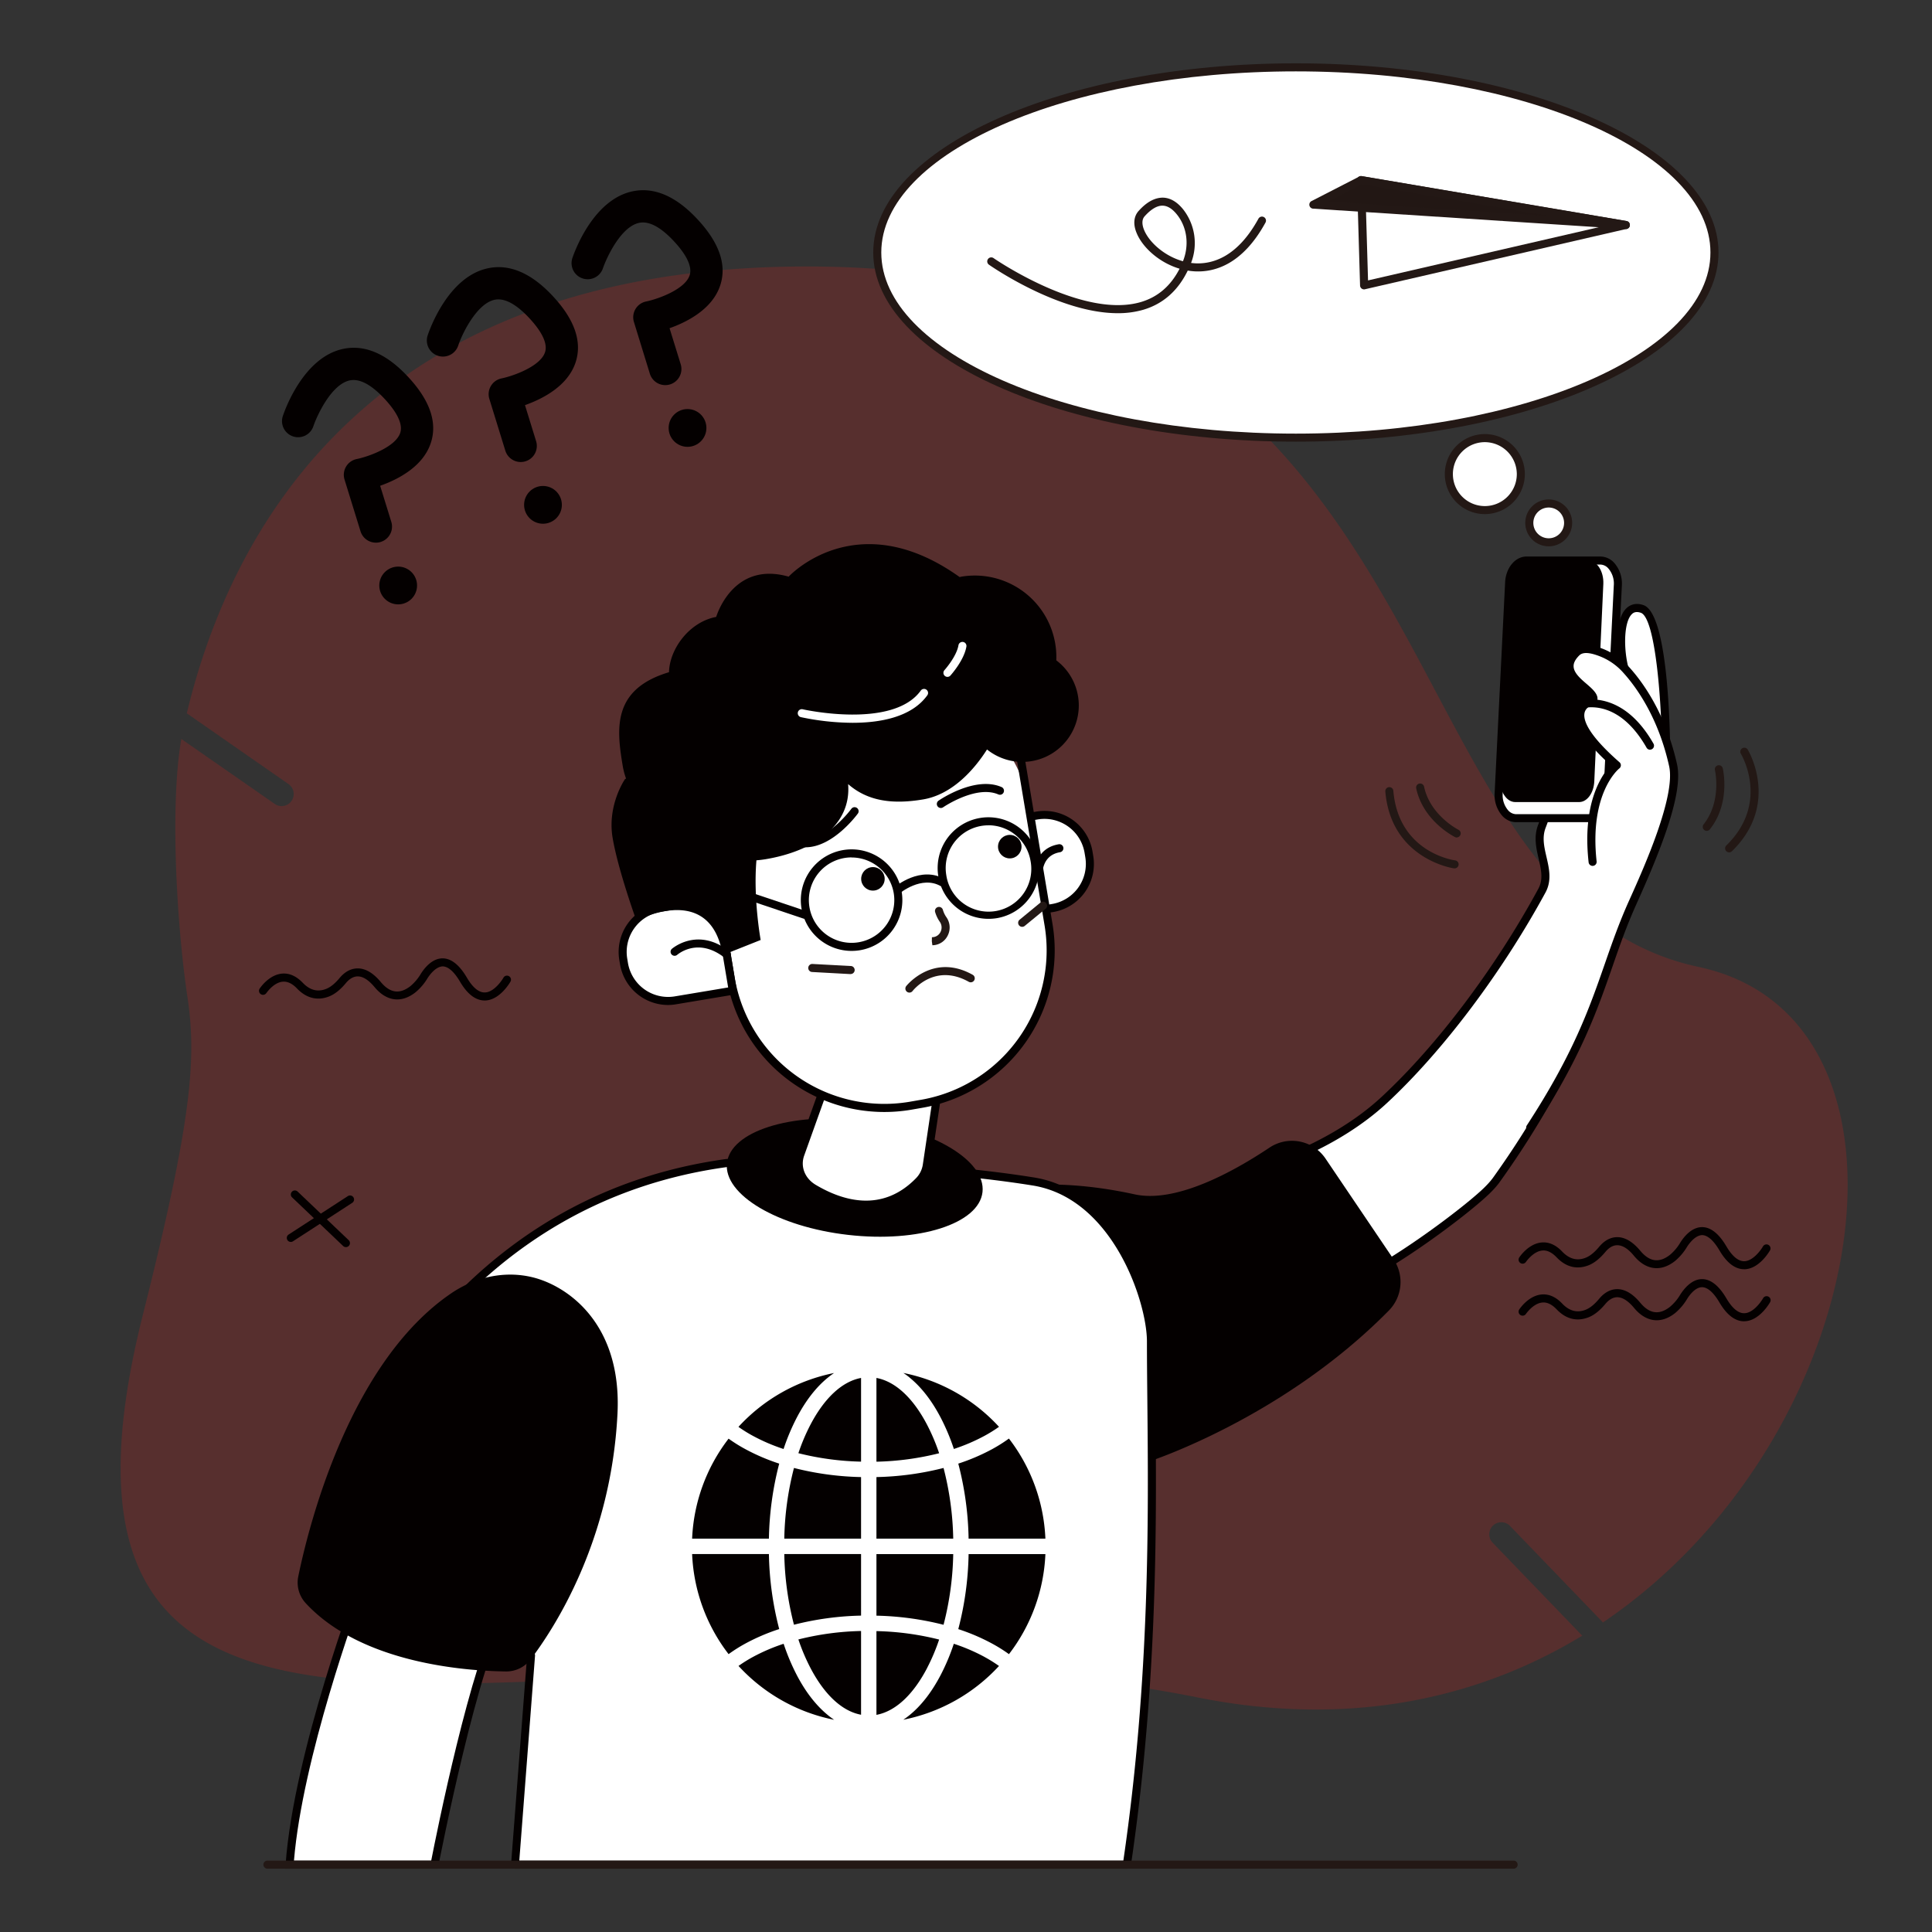<svg viewBox="0 0 1024 1024" xmlns="http://www.w3.org/2000/svg" id="fe94fcd4-5a59-4931-92f0-6482ffe746cb"><rect x="0" y="0" width="1024" height="1024" fill="#333333" stroke="none"/><defs><style>.ef3e8929-89a7-44be-abb3-e5af7fbcc3b1{fill:#e61f19;opacity:0.2;}.f96956cb-7db9-4b4f-91f9-7b8f9e57111b{fill:#fff;}.fce2cad2-c21e-4379-af2d-a1fa6d86e59e{fill:#231815;}.a36ff93e-cde1-4747-a16b-30921db1169e{fill:#040000;}.f43966aa-a5c3-473a-ae80-8e0a957ba85f{fill:#221714;}.a22987aa-54da-4414-a948-8a89e05d078f{fill:none;}</style></defs><title>党建1024px尺寸</title><path d="M900.43,512.52C724.89,475,782.84,141.24,427.65,141.24,196.12,141.24,122.3,280.86,99,378.07l53.92,37.51a6.4,6.4,0,1,1-7.31,10.51l-49.5-34.43c-6.4,36.86-2,102.11,3.24,136.77,4.89,32.71,2.44,64.82-23.57,168.21C-2.82,1009,323.72,837.38,634.82,899.69c80.92,16.21,149.56.28,203.8-32.75l-47.34-49.13a6.4,6.4,0,1,1,9.21-8.88l49.12,51C994.58,761.86,1027.16,539.63,900.43,512.52Z" class="ef3e8929-89a7-44be-abb3-e5af7fbcc3b1"></path><ellipse ry="98.13" rx="221.87" cy="133.83" cx="686.84" class="f96956cb-7db9-4b4f-91f9-7b8f9e57111b"></ellipse><path d="M686.84,234.09c-123.52,0-224-45-224-100.26s100.48-100.27,224-100.27,224,45,224,100.27S810.35,234.09,686.84,234.09Zm0-196.26c-121.16,0-219.74,43.06-219.74,96s98.58,96,219.74,96,219.73-43.07,219.73-96S808,37.83,686.84,37.83Z" class="fce2cad2-c21e-4379-af2d-a1fa6d86e59e"></path><path d="M883.1,403.77s0-76.8-12.8-81.06-12.8,21.33-8.53,34.13" class="f96956cb-7db9-4b4f-91f9-7b8f9e57111b"></path><path d="M883.1,405.91a2.14,2.14,0,0,1-2.13-2.14c0-31.25-3.52-76.43-11.34-79-2.66-.89-4,0-4.78.81-4.55,4.55-4.38,20.64-1.06,30.62a2.13,2.13,0,1,1-4,1.35c-3.44-10.3-4.3-28.59,2.09-35,1.67-1.68,4.61-3.36,9.14-1.85,13.57,4.53,14.26,70,14.26,83.09A2.14,2.14,0,0,1,883.1,405.91Z" class="a36ff93e-cde1-4747-a16b-30921db1169e"></path><path d="M813.35,372.7a23.72,23.72,0,0,1,3.12-21.65c4.23-6.07,11.5-11.28,24-11.28,29.74,0,59.73,136.54-47.5,285.87a41.63,41.63,0,0,1-3.7,4.27c-9.33,9.86-59.17,48-85.34,55.46l-42.66-64s42-10,72.53-38.4c29.82-27.72,60.77-69.08,83.48-110.93,5.89-10.85-4.57-22.24,0-34.13C834.15,394,818.58,387.44,813.35,372.7Z" class="f96956cb-7db9-4b4f-91f9-7b8f9e57111b"></path><path d="M703.9,687.51a2.13,2.13,0,0,1-1.77-1l-42.67-64a2.19,2.19,0,0,1-.21-2,2.15,2.15,0,0,1,1.49-1.29c.42-.1,41.8-10.21,71.58-37.89C761.57,554.22,792.62,513,815.38,471c2.66-4.9,1.44-10.18.15-15.77-1.33-5.78-2.71-11.76-.27-18.11,12.85-33.41,6.67-44.09.69-54.43a56.23,56.23,0,0,1-4.61-9.29h0a25.78,25.78,0,0,1,3.38-23.59c5.64-8.09,14.3-12.19,25.72-12.19,6.57,0,13,5.53,18.18,15.56,18,35.14,26.11,148.27-64,273.68a41.79,41.79,0,0,1-3.84,4.45c-9.89,10.45-59.68,48.48-86.34,56.09A2,2,0,0,1,703.9,687.51Zm-39.24-64.85,40.14,60.21c25.89-8.26,73.71-44.73,82.89-54.42a39.77,39.77,0,0,0,3.51-4.05c88.92-123.82,81.26-234.87,63.62-269.25-4.38-8.54-9.49-13.24-14.38-13.24-10,0-17.42,3.48-22.22,10.36A21.54,21.54,0,0,0,815.36,372h0a51.29,51.29,0,0,0,4.29,8.58c6.18,10.69,13.18,22.79-.41,58.1-2,5.13-.79,10.23.45,15.62,1.41,6.12,2.87,12.44-.56,18.77-23,42.31-54.34,84-83.91,111.47C709.27,608.66,674.82,619.77,664.66,622.66Z" class="a36ff93e-cde1-4747-a16b-30921db1169e"></path><path d="M842.72,433.64H803.54c-5.34,0-9.57-6.06-9.22-13.21l5.56-111.77c.32-6.5,4.35-11.55,9.21-11.55h39.18c5.34,0,9.57,6.05,9.21,13.2l-5.55,111.77C851.61,428.58,847.58,433.64,842.72,433.64Z" class="f96956cb-7db9-4b4f-91f9-7b8f9e57111b"></path><path d="M842.72,435.77H803.54a10,10,0,0,1-7.24-3.29,16.66,16.66,0,0,1-4.11-12.15l5.56-111.77c.38-7.62,5.36-13.59,11.34-13.59h39.18a10,10,0,0,1,7.23,3.29,16.64,16.64,0,0,1,4.12,12.16l-5.56,111.77C853.68,429.81,848.7,435.77,842.72,435.77ZM809.09,299.24c-3.7,0-6.81,4.18-7.08,9.53l-5.55,111.77a12.31,12.31,0,0,0,2.93,9,5.82,5.82,0,0,0,4.15,2h39.18c3.7,0,6.81-4.19,7.08-9.54l5.55-111.77a12.27,12.27,0,0,0-2.94-9,5.81,5.81,0,0,0-4.14-2Z" class="a36ff93e-cde1-4747-a16b-30921db1169e"></path><path d="M837,425.11H803.09c-4.62,0-8.28-5.68-8-12.38l4.81-104.79c.28-6.1,3.76-10.83,8-10.83h33.9c4.61,0,8.27,5.67,8,12.37L845,414.27C844.67,420.37,841.18,425.11,837,425.11Z" class="a36ff93e-cde1-4747-a16b-30921db1169e"></path><path d="M811.06,597.65c36.48-55.92,37.91-82.94,54.36-119.46,10.22-22.69,24.84-56.79,21.34-72.54-5.91-26.58-18-42.94-24.81-50.49a34.49,34.49,0,0,0-12.78-9.07c-4.35-1.72-10.27-3.51-13.61-.17-12.8,12.8,12.32,20,8.53,25.6,0,0-21.33,4.27,12.8,34.13,0,0-17.07,12.8-12.8,51.2" class="f96956cb-7db9-4b4f-91f9-7b8f9e57111b"></path><path d="M811.06,599.79a2.1,2.1,0,0,1-1.17-.35,2.14,2.14,0,0,1-.62-3c24.7-37.86,33.16-62.17,41.35-85.69,3.89-11.18,7.57-21.74,12.86-33.49,7.42-16.46,24.79-55,21.19-71.19-5.82-26.21-17.72-42.28-24.3-49.53a32.37,32.37,0,0,0-12-8.52c-3.68-1.45-8.85-3.1-11.32-.64-2.12,2.11-3.11,4.05-3,5.91.12,3.38,3.75,6.53,7,9.3,3.46,3,7.37,6.39,4.88,10.08a2.16,2.16,0,0,1-1.35.89c-.15,0-3.86.86-4.69,4.06s.51,10.66,18.47,26.38a2.09,2.09,0,0,1,.73,1.69,2.12,2.12,0,0,1-.85,1.62c-.15.12-16,12.74-12,49.26a2.13,2.13,0,1,1-4.24.47c-3.54-31.84,7.21-46.67,11.75-51.4-13.81-12.42-19.87-22.22-18-29.15a10.1,10.1,0,0,1,6.48-6.66c-.56-1-2.66-2.86-4-4-3.67-3.18-8.24-7.14-8.43-12.38-.11-3.07,1.33-6.12,4.29-9.08,4.74-4.73,12.85-1.52,15.91-.3a36.51,36.51,0,0,1,13.57,9.61c6.86,7.56,19.27,24.3,25.31,51.47,3.44,15.48-8.92,46-21.47,73.88-5.22,11.56-8.86,22-12.72,33.14-8.27,23.75-16.82,48.32-41.8,86.61A2.14,2.14,0,0,1,811.06,599.79Z" class="a36ff93e-cde1-4747-a16b-30921db1169e"></path><path d="M874.57,397.37a2.12,2.12,0,0,1-1.85-1.07c-15.87-27.78-35-20.72-35.77-20.41a2.13,2.13,0,0,1-1.57-4c.23-.09,23.26-8.86,41,22.26a2.13,2.13,0,0,1-1.85,3.19Z" class="a36ff93e-cde1-4747-a16b-30921db1169e"></path><path d="M191.9,839s-34.13,89.6-38.4,149.34h76.8s21.34-110.94,38.4-136.54Z" class="f96956cb-7db9-4b4f-91f9-7b8f9e57111b"></path><path d="M232.07,990.44H151.21l.17-2.29c4.24-59.36,38.19-149,38.53-149.94l.62-1.63,81.78,13.63L270.48,853c-16.63,24.95-37.87,134.64-38.08,135.75Zm-76.26-4.27h72.74c2.78-14.19,20.92-104.78,36.69-132.81l-72-12C188.74,853.62,160.32,931.9,155.81,986.17Z" class="a36ff93e-cde1-4747-a16b-30921db1169e"></path><path d="M702.54,614.06a21.47,21.47,0,0,0-29.75-5.75c-18.9,12.62-49.41,29.53-71.42,24.71-34.13-7.46-68.26-7.46-92.16,3.74,0,0,51.2,141.87,99,138.14,0,0,71.17-22.71,127.83-80.21a21.54,21.54,0,0,0,2.62-27.18Z" class="a36ff93e-cde1-4747-a16b-30921db1169e"></path><path d="M924.41,672.71c-4.78,0-9.18-3.35-13.08-10-3.08-5.24-6.24-8-9.13-8.08-3.67.11-6.79,4.29-8,6.16a29.44,29.44,0,0,1-6.45,7.6c-7.45,5.85-15.35,4.85-21.69-2.76C863,661.87,860,660,857.18,660s-4.93,1.91-6.27,3.52c-3,3.58-5.89,5.89-8.89,7.09-4.29,1.71-10.75,2.36-17-4.22-2.5-2.61-5.07-3.85-7.58-3.58-4.86.45-8.6,6-8.64,6a2.13,2.13,0,1,1-3.57-2.33c.2-.3,4.85-7.3,11.82-7.94,3.87-.37,7.61,1.28,11,4.88,3.75,3.9,7.91,5,12.4,3.2,2.32-.92,4.67-2.84,7.18-5.85,1.92-2.31,5.14-5.06,9.55-5.06,4.1,0,8.21,2.43,12.2,7.22,4.92,5.91,10.08,6.6,15.77,2.13a25.12,25.12,0,0,0,5.47-6.51c1.92-3.06,6-8.15,11.51-8.15h.13c4.52.06,8.81,3.49,12.75,10.18,3.08,5.23,6.24,7.89,9.4,7.89h.06c4.56-.05,8.75-5.74,10-7.94a2.14,2.14,0,0,1,3.73,2.08c-.23.41-5.68,10-13.65,10.12Z" class="a36ff93e-cde1-4747-a16b-30921db1169e"></path><path d="M924.41,700.31c-4.78,0-9.18-3.37-13.08-10-3.08-5.24-6.24-8-9.13-8.07h-.07c-3.63,0-6.73,4.3-7.89,6.16a29.44,29.44,0,0,1-6.45,7.6c-7.45,5.85-15.35,4.85-21.69-2.76-3.14-3.77-6.14-5.68-8.92-5.68s-4.93,1.91-6.27,3.52c-3,3.58-5.89,5.9-8.89,7.09-4.29,1.71-10.75,2.36-17-4.22-2.5-2.61-5.07-3.85-7.58-3.58-4.86.45-8.6,6-8.64,6a2.13,2.13,0,1,1-3.57-2.33c.2-.3,4.85-7.3,11.82-7.94,3.87-.35,7.61,1.28,11,4.88,3.75,3.91,7.92,5,12.4,3.2,2.32-.92,4.67-2.83,7.18-5.85,1.92-2.31,5.14-5.06,9.55-5.06,4.11,0,8.21,2.43,12.2,7.22,4.92,5.91,10.08,6.61,15.77,2.13a25.29,25.29,0,0,0,5.47-6.51c1.92-3,6-8.15,11.51-8.15h.13c4.52.06,8.81,3.49,12.75,10.18,3.08,5.23,6.24,7.89,9.4,7.89h.06c4.56,0,8.75-5.74,10-7.93a2.13,2.13,0,0,1,3.73,2.07c-.23.41-5.68,10-13.65,10.12Z" class="a36ff93e-cde1-4747-a16b-30921db1169e"></path><circle r="19.07" cy="251.29" cx="786.98" class="f96956cb-7db9-4b4f-91f9-7b8f9e57111b"></circle><path d="M787,272.49a21.21,21.21,0,1,1,21.2-21.2A21.23,21.23,0,0,1,787,272.49Zm0-38.14a16.94,16.94,0,1,0,16.94,16.94A17,17,0,0,0,787,234.35Z" class="fce2cad2-c21e-4379-af2d-a1fa6d86e59e"></path><circle r="10.28" cy="277.15" cx="820.85" class="f96956cb-7db9-4b4f-91f9-7b8f9e57111b"></circle><path d="M820.85,289.56a12.42,12.42,0,1,1,12.42-12.41A12.43,12.43,0,0,1,820.85,289.56Zm0-20.56a8.15,8.15,0,1,0,8.15,8.15A8.16,8.16,0,0,0,820.85,269Z" class="fce2cad2-c21e-4379-af2d-a1fa6d86e59e"></path><path d="M772.17,443.9a2.09,2.09,0,0,1-.94-.22c-.69-.34-16.91-8.52-20.61-25.83a2.13,2.13,0,1,1,4.17-.89c3.28,15.31,18.18,22.82,18.33,22.89a2.14,2.14,0,0,1-1,4Z" class="fce2cad2-c21e-4379-af2d-a1fa6d86e59e"></path><path d="M770.87,460.23l-.29,0c-.33,0-33.29-4.9-36.33-40.71a2.13,2.13,0,0,1,1.94-2.31,2.11,2.11,0,0,1,2.31,1.95c2.75,32.35,31.44,36.67,32.65,36.84a2.13,2.13,0,0,1-.28,4.25Z" class="fce2cad2-c21e-4379-af2d-a1fa6d86e59e"></path><path d="M904.62,440.38a2.13,2.13,0,0,1-1.67-3.46c9.7-12.21,6.07-28.54,6-28.7a2.13,2.13,0,0,1,4.15-1c.18.75,4.17,18.47-6.84,32.34A2.12,2.12,0,0,1,904.62,440.38Z" class="fce2cad2-c21e-4379-af2d-a1fa6d86e59e"></path><path d="M916.48,451.77a2.13,2.13,0,0,1-1.49-3.66c23.29-22.75,7.84-48.37,7.69-48.63a2.13,2.13,0,0,1,3.62-2.24c.18.28,17.38,28.81-8.33,53.93A2.15,2.15,0,0,1,916.48,451.77Z" class="fce2cad2-c21e-4379-af2d-a1fa6d86e59e"></path><path d="M162,834.71S203.23,641.36,385.3,616.43c0,0,89.72-1.86,162.34,9.79,44.2,7.09,62.4,63.42,62.4,84.75,0,63.32,4.26,162.14-12.8,277.34H273l8.53-110.94S196.17,877.37,162,834.71Z" class="f96956cb-7db9-4b4f-91f9-7b8f9e57111b"></path><path d="M597.24,990.44H273a2.14,2.14,0,0,1-2.13-2.3l8.36-108.67C265,879.16,192,875.58,160.37,836a2.15,2.15,0,0,1-.42-1.78c.42-2,43.6-195.1,225.06-219.94,1.15,0,91-1.75,163,9.79,25,4,40.63,22.93,49.29,38.08,10.24,17.93,14.9,37.86,14.9,48.78,0,9.78.1,20.4.21,31.8.6,62.57,1.42,148.28-13,245.85A2.14,2.14,0,0,1,597.24,990.44Zm-322-4.27H595.4c14.12-96.49,13.31-181.31,12.72-243.36-.11-11.42-.22-22-.22-31.84,0-20.76-18-75.82-60.6-82.64-71.6-11.48-161-9.78-162-9.76-171.55,23.5-217.44,200.7-221,215.6,33.53,40.57,116.32,41.07,117.15,41.07a2.13,2.13,0,0,1,2.13,2.3Z" class="a36ff93e-cde1-4747-a16b-30921db1169e"></path><ellipse transform="translate(-218.4 1003.6) rotate(-83.5)" ry="68.16" rx="30.58" cy="624.15" cx="453.03" class="a36ff93e-cde1-4747-a16b-30921db1169e"></ellipse><path d="M439.1,570.17l-14.88,41.59c-2.4,6.71.36,14.09,7,18.07,13.18,7.84,36.16,16.22,55.74-3.84a15.28,15.28,0,0,0,4.22-8.39l7.06-47.43Z" class="f96956cb-7db9-4b4f-91f9-7b8f9e57111b"></path><path d="M459.11,640.55c-11.47,0-22-4.73-28.94-8.89-7.44-4.43-10.72-12.91-8-20.62l15.39-43h63.15l-7.42,49.88a17.38,17.38,0,0,1-4.8,9.56C479,637.24,468.71,640.55,459.11,640.55Zm-18.5-68.24-14.38,40.17c-2.1,5.85.36,12.09,6.12,15.51,14.35,8.54,35.21,14.86,53.12-3.48a13.08,13.08,0,0,0,3.64-7.22l6.69-45Z" class="a36ff93e-cde1-4747-a16b-30921db1169e"></path><path transform="translate(1168.44 817.6) rotate(170.5)" d="M545.13,432.47h32.39a0,0,0,0,1,0,0v49.72a0,0,0,0,1,0,0H543.23A20.22,20.22,0,0,1,523,462v-7.39a22.11,22.11,0,0,1,22.11-22.11Z" class="f96956cb-7db9-4b4f-91f9-7b8f9e57111b"></path><path d="M527.49,488.47a2.1,2.1,0,0,1-1.24-.39,2.18,2.18,0,0,1-.87-1.39l-8.2-49a2.13,2.13,0,0,1,1.75-2.46l30.4-5.08a25.82,25.82,0,0,1,29.73,21.2l.38,2.31a25.85,25.85,0,0,1-21.21,29.73l-30.39,5.08Zm-5.75-49.41,7.5,44.82,28.29-4.73a21.55,21.55,0,0,0,17.7-24.82l-.38-2.3A21.58,21.58,0,0,0,550,434.32Z" class="a36ff93e-cde1-4747-a16b-30921db1169e"></path><path d="M550.41,464.47s-1.09-12.81,11.09-14.84" class="f96956cb-7db9-4b4f-91f9-7b8f9e57111b"></path><path d="M550.41,466.61a2.13,2.13,0,0,1-2.12-2c-.44-5.11,1.69-15.26,12.85-17.13a2.13,2.13,0,0,1,.71,4.21c-10.12,1.69-9.35,12.12-9.31,12.56a2.14,2.14,0,0,1-1.95,2.31Z" class="a36ff93e-cde1-4747-a16b-30921db1169e"></path><path transform="translate(-72.75 83.69) rotate(-9.5)" d="M448.08,372.45h38.67a66.08,66.08,0,0,1,66.08,66.08v63.14a85.42,85.42,0,0,1-85.42,85.42h0A85.42,85.42,0,0,1,382,501.67V438.53A66.08,66.08,0,0,1,448.08,372.45Z" class="f96956cb-7db9-4b4f-91f9-7b8f9e57111b"></path><path d="M468.46,589.38a84.69,84.69,0,0,1-83.3-70.69l-21.8-130.33a2.13,2.13,0,0,1,1.75-2.45L533.6,357.72a2.2,2.2,0,0,1,1.6.37,2.13,2.13,0,0,1,.86,1.39l21.8,130.32a84.65,84.65,0,0,1-69.51,97.44h0l-5.75,1A85.66,85.66,0,0,1,468.46,589.38ZM488,585.13h0ZM367.92,389.76,389.37,518a80.46,80.46,0,0,0,92.52,66l5.75-1a80.36,80.36,0,0,0,66-92.53L532.2,362.28Z" class="a36ff93e-cde1-4747-a16b-30921db1169e"></path><path transform="translate(-78.43 65.89) rotate(-9.5)" d="M352.62,480.24h32a0,0,0,0,1,0,0V530a0,0,0,0,1,0,0H355.49a25.33,25.33,0,0,1-25.33-25.33V502.7A22.46,22.46,0,0,1,352.62,480.24Z" class="f96956cb-7db9-4b4f-91f9-7b8f9e57111b"></path><path d="M354.08,532.67a25.86,25.86,0,0,1-25.45-21.57l-.39-2.3a25.85,25.85,0,0,1,21.21-29.73L379.84,474a2.17,2.17,0,0,1,1.6.37,2.13,2.13,0,0,1,.86,1.38l8.2,49a2.14,2.14,0,0,1-1.75,2.46l-30.4,5.08A25.82,25.82,0,0,1,354.08,532.67Zm24.36-54.13-28.29,4.74a21.55,21.55,0,0,0-17.7,24.81l.38,2.31a21.58,21.58,0,0,0,24.82,17.7l28.29-4.73Z" class="a36ff93e-cde1-4747-a16b-30921db1169e"></path><path d="M426.94,449.08c-.42,0-.83,0-1.25,0a2.14,2.14,0,0,1-2-2.27,2.19,2.19,0,0,1,2.28-2c12.75.93,25.19-16,25.31-16.19a2.14,2.14,0,0,1,3.46,2.51C454.2,431.85,441.55,449.08,426.94,449.08Z" class="a36ff93e-cde1-4747-a16b-30921db1169e"></path><path d="M498.68,428.25a2.13,2.13,0,0,1-1.21-3.89c.78-.55,19.46-13.24,33.38-7.2a2.13,2.13,0,1,1-1.7,3.91c-11.76-5.1-29.09,6.68-29.26,6.8A2.19,2.19,0,0,1,498.68,428.25Z" class="a36ff93e-cde1-4747-a16b-30921db1169e"></path><path d="M385.16,507.92a2.13,2.13,0,0,1-1.3-.44c-14-10.84-24.53-1.73-25-1.34A2.13,2.13,0,0,1,356,503c.13-.12,13.54-12,30.44,1.12a2.13,2.13,0,0,1,.38,3A2.11,2.11,0,0,1,385.16,507.92Z" class="a36ff93e-cde1-4747-a16b-30921db1169e"></path><path d="M418,305.64s35.79-38.91,90.61.2c.28,0,.54-.13.82-.18A43.23,43.23,0,0,1,559.86,350a29.92,29.92,0,1,1-36.72,47.24c-7.11,11.2-18.79,24-34,26.49-15.93,2.66-29.18,1-39.62-8.14,1.82,22.08-18.54,35.59-43.68,39.8-1.65.27-3.29.47-4.91.59-1.76,20.42,2.24,42.23,2.24,42.23l-20.12,8c-6.57-39.25-45.73-18.22-45.73-18.22s-9.79-27-12.63-44c-2.91-17.36,6.55-31,6.55-31,.18-.13.38-.24.57-.37a37.91,37.91,0,0,1-1.7-6.34c-3.28-19.63-6-40.91,24.48-50,.28-12.24,10.66-26.58,25-29.31C379.64,327,388.17,297.11,418,305.64Z" class="a36ff93e-cde1-4747-a16b-30921db1169e"></path><path d="M451.82,383.1a135,135,0,0,1-27.35-3,2.13,2.13,0,0,1,1-4.16c.47.11,47.87,10.67,62.62-10a2.14,2.14,0,0,1,3.48,2.48C483.18,380.16,466.47,383.1,451.82,383.1Z" class="f96956cb-7db9-4b4f-91f9-7b8f9e57111b"></path><path d="M502.16,358.76a2.14,2.14,0,0,1-1.58-3.57c.06-.07,6.41-7.15,7.42-13.18a2.13,2.13,0,1,1,4.21.7c-1.22,7.28-8.17,15-8.47,15.35A2.14,2.14,0,0,1,502.16,358.76Z" class="f96956cb-7db9-4b4f-91f9-7b8f9e57111b"></path><path d="M451.29,504a26.91,26.91,0,1,1,26.61-31.36h0a26.93,26.93,0,0,1-22.11,31A27.32,27.32,0,0,1,451.29,504Zm.07-49.56a22.65,22.65,0,0,0-13.16,41.08,22.65,22.65,0,0,0,35.49-22.17h0A22.68,22.68,0,0,0,451.36,454.48Z" class="a36ff93e-cde1-4747-a16b-30921db1169e"></path><path d="M476.63,473.66l-2.77-3.24c.57-.49,14.17-11.94,27.07-4.33l-2.17,3.67C488.48,463.69,476.75,473.56,476.63,473.66Z" class="a36ff93e-cde1-4747-a16b-30921db1169e"></path><path d="M426.57,487a2.06,2.06,0,0,1-.68-.11l-32.7-11a2.13,2.13,0,0,1,1.36-4l32.7,11a2.13,2.13,0,0,1-.68,4.15Z" class="a36ff93e-cde1-4747-a16b-30921db1169e"></path><path d="M154.15,658.25a2.13,2.13,0,0,1-1.17-3.92L184.31,634a2.13,2.13,0,1,1,2.32,3.57L155.31,657.9A2.07,2.07,0,0,1,154.15,658.25Z" class="a36ff93e-cde1-4747-a16b-30921db1169e"></path><path d="M183.34,661a2.13,2.13,0,0,1-1.47-.59l-27.06-25.77a2.13,2.13,0,1,1,2.94-3.09l27.06,25.77a2.13,2.13,0,0,1-1.47,3.68Z" class="a36ff93e-cde1-4747-a16b-30921db1169e"></path><path d="M256.88,530.28c-4.78,0-9.18-3.36-13.08-10-3.08-5.24-6.24-8-9.13-8.08-3.66.12-6.79,4.29-8,6.16a29.16,29.16,0,0,1-6.45,7.59c-7.45,5.86-15.35,4.85-21.69-2.76-3.14-3.77-6.14-5.68-8.92-5.68s-4.93,1.92-6.26,3.52c-3,3.58-5.89,5.9-8.89,7.09-4.3,1.71-10.75,2.36-17.06-4.22-2.49-2.6-5.05-3.81-7.56-3.58-4.91.44-8.61,6-8.65,6a2.13,2.13,0,0,1-3.57-2.33c.19-.3,4.84-7.3,11.82-7.95,3.88-.36,7.6,1.28,11.05,4.88,3.74,3.91,7.9,5,12.39,3.21,2.33-.93,4.68-2.84,7.19-5.86,1.92-2.3,5.13-5,9.54-5,4.11,0,8.21,2.42,12.2,7.21,4.92,5.92,10.09,6.61,15.78,2.14a25.47,25.47,0,0,0,5.47-6.51c1.92-3.06,6-8.16,11.5-8.16h.14c4.52.07,8.81,3.5,12.74,10.19,3.08,5.23,6.24,7.88,9.4,7.88h.06c4.56,0,8.75-5.74,10-7.93a2.14,2.14,0,0,1,3.73,2.08c-.23.41-5.68,10-13.65,10.12Z" class="a36ff93e-cde1-4747-a16b-30921db1169e"></path><path d="M523.83,487a26.94,26.94,0,0,1-26.49-22.47,26.91,26.91,0,1,1,53.09-8.88h0a26.92,26.92,0,0,1-22.1,31A27.5,27.5,0,0,1,523.83,487Zm.07-49.56a22.64,22.64,0,0,0-22.35,26.38,22.65,22.65,0,1,0,44.67-7.47h0A22.69,22.69,0,0,0,523.9,437.41Z" class="a36ff93e-cde1-4747-a16b-30921db1169e"></path><circle r="6.23" cy="448.74" cx="535.2" class="a36ff93e-cde1-4747-a16b-30921db1169e"></circle><path d="M450.81,516.29h-.12l-20.29-1.11a2.13,2.13,0,0,1,.24-4.26L450.92,512a2.13,2.13,0,0,1-.11,4.26Z" class="fce2cad2-c21e-4379-af2d-a1fa6d86e59e"></path><path d="M541.77,491.24a2.13,2.13,0,0,1-1.35-3.78l11.17-9.18a2.14,2.14,0,0,1,2.71,3.3l-11.17,9.17A2.13,2.13,0,0,1,541.77,491.24Z" class="fce2cad2-c21e-4379-af2d-a1fa6d86e59e"></path><path d="M494.18,501l-.29-2.13.05-2.14a4.93,4.93,0,0,0,4.54-2.75,5.24,5.24,0,0,0-.38-5.42,17.88,17.88,0,0,1-2.5-5.29,2.14,2.14,0,0,1,4.14-1.07,13.09,13.09,0,0,0,1.81,3.85,9.45,9.45,0,0,1,.74,9.85A9.15,9.15,0,0,1,494.18,501Z" class="fce2cad2-c21e-4379-af2d-a1fa6d86e59e"></path><path d="M482,526.1a2.14,2.14,0,0,1-1.69-3.44c.14-.18,14.13-17.83,35.24-6a2.13,2.13,0,1,1-2.08,3.72c-17.87-10-29.31,4.27-29.79,4.89A2.13,2.13,0,0,1,482,526.1Z" class="fce2cad2-c21e-4379-af2d-a1fa6d86e59e"></path><path d="M802.39,990.44H141.89a2.14,2.14,0,1,1,0-4.27h660.5a2.14,2.14,0,0,1,0,4.27Z" class="fce2cad2-c21e-4379-af2d-a1fa6d86e59e"></path><circle r="6.23" cy="465.81" cx="462.67" class="a36ff93e-cde1-4747-a16b-30921db1169e"></circle><path d="M239.16,685.48c12.59-8.57,28.22-12.11,43-8.52,18.44,4.46,47.52,24.33,45.12,72.33-3.39,67.79-33.71,114-46,130.19a16.24,16.24,0,0,1-13.17,6.42c-20.72-.25-76.54-4.07-106.2-36.32a16.11,16.11,0,0,1-3.79-14.17C163.56,809,185.12,722.24,239.16,685.48Z" class="a36ff93e-cde1-4747-a16b-30921db1169e"></path><path d="M395.13,768.11A107.59,107.59,0,0,0,413,775.75a168.65,168.65,0,0,0-5.46,39.77h-40.7a93.27,93.27,0,0,1,19.33-53A80.75,80.75,0,0,0,395.13,768.11Zm61.25,55.56H415.69a160.41,160.41,0,0,0,5.13,37.47,156.6,156.6,0,0,1,35.56-4.83Zm-61.25,47.41A107.59,107.59,0,0,1,413,863.44a168.65,168.65,0,0,1-5.46-39.77h-40.7a93.23,93.23,0,0,0,19.33,53.06A80.83,80.83,0,0,1,395.13,871.08Zm69.4-140.74v44.39a148.92,148.92,0,0,0,33.23-4.48,104.89,104.89,0,0,0-6.34-15C483.93,740.87,474.51,732.2,464.53,730.34Zm-8.15,85.18V782.88a156.6,156.6,0,0,1-35.56-4.83,160.41,160.41,0,0,0-5.13,37.47Zm43.72-37.47a156.69,156.69,0,0,1-35.57,4.83v32.64h40.7A160.41,160.41,0,0,0,500.1,778.05Zm-43.72,130.8V864.46a148.83,148.83,0,0,0-33.22,4.48,104.89,104.89,0,0,0,6.34,15C437,898.32,446.41,907,456.38,908.85ZM429.5,755.22a104.41,104.41,0,0,0-6.34,15,148.83,148.83,0,0,0,33.22,4.48V730.34C446.41,732.2,437,740.87,429.5,755.22Zm96.29,12.89a107.7,107.7,0,0,1-17.88,7.64,168.12,168.12,0,0,1,5.47,39.77h40.7a93.3,93.3,0,0,0-19.33-53.06A80.83,80.83,0,0,1,525.79,768.11ZM399,761a98.61,98.61,0,0,0,16.31,7,113.8,113.8,0,0,1,6.93-16.5c4.75-9.11,10.33-16.29,16.59-21.36,1.07-.87,2.16-1.68,3.25-2.41a93.63,93.63,0,0,0-50.68,28.54A73.53,73.53,0,0,0,399,761ZM438.86,909.1C432.6,904,427,896.84,422.27,887.74a114.27,114.27,0,0,1-6.93-16.5,99,99,0,0,0-16.31,7,75.38,75.38,0,0,0-7.6,4.74,93.63,93.63,0,0,0,50.68,28.54c-1.09-.74-2.18-1.54-3.25-2.41Zm83-30.87a98.7,98.7,0,0,0-16.32-7,112.07,112.07,0,0,1-6.93,16.5c-4.75,9.1-10.33,16.3-16.58,21.36-1.08.87-2.16,1.67-3.26,2.41A93.62,93.62,0,0,0,529.49,883a75.38,75.38,0,0,0-7.6-4.74ZM491.42,884a104.89,104.89,0,0,0,6.34-15,148.34,148.34,0,0,0-33.23-4.48v44.39c10-1.86,19.4-10.53,26.89-24.88Zm-26.89-60.3v32.64a156.69,156.69,0,0,1,35.57,4.83,160.34,160.34,0,0,0,5.13-37.47Zm17.53-93.58c6.25,5.07,11.84,12.26,16.58,21.36a112.53,112.53,0,0,1,6.93,16.5,99.07,99.07,0,0,0,16.32-7,75.38,75.38,0,0,0,7.6-4.74,93.62,93.62,0,0,0-50.69-28.54C479.9,728.41,481,729.22,482.06,730.09Zm52.69,146.64a93.32,93.32,0,0,0,19.33-53.06h-40.7a168.2,168.2,0,0,1-5.47,39.77,107.34,107.34,0,0,1,17.88,7.64,80.75,80.75,0,0,1,9,5.64Z" class="a36ff93e-cde1-4747-a16b-30921db1169e"></path><path d="M592.39,166c-30.95,0-66.51-24.5-68.22-25.7a2.13,2.13,0,0,1,2.43-3.5c.47.33,47,32.41,78.07,23.29,9-2.64,15.87-8.57,20.53-17.67-10.8-3.21-19.6-11.27-22.72-18.81-2-4.71-1.59-8.89,1-11.79,4.32-4.82,8.67-7.12,13-7.06,3.89.13,7.53,2.29,10.81,6.45a29,29,0,0,1,4,28.15c.71.09,1.43.16,2.15.2,9.15.48,22.37-3.21,33.56-23.65a2.13,2.13,0,0,1,3.74,2.05c-12.25,22.39-27.16,26.43-37.53,25.86a34.51,34.51,0,0,1-3.68-.41c-5.2,10.72-13.13,17.7-23.6,20.78A47.94,47.94,0,0,1,592.39,166Zm23.71-57c-2.9,0-6.07,1.9-9.43,5.65-1.95,2.17-1,5.51-.25,7.3,2.71,6.55,10.83,13.8,20.57,16.52,3.4-8.5,2.23-17.91-3.09-24.64-2.46-3.12-5-4.74-7.6-4.82Z" class="fce2cad2-c21e-4379-af2d-a1fa6d86e59e"></path><path d="M723,153.38a2.13,2.13,0,0,1-2.14-2.07l-1.64-55.82a2.13,2.13,0,0,1,.73-1.67,2.21,2.21,0,0,1,1.76-.5l140.38,23.81a2.13,2.13,0,0,1,.12,4.18l-138.73,32A2,2,0,0,1,723,153.38ZM723.6,98l1.49,50.62,125.81-29Z" class="fce2cad2-c21e-4379-af2d-a1fa6d86e59e"></path><polygon points="721.39 95.43 696.08 108.47 861.77 119.23 721.39 95.43" class="f43966aa-a5c3-473a-ae80-8e0a957ba85f"></polygon><path d="M861.77,121.37h-.14L695.94,110.59a2.13,2.13,0,0,1-.84-4l25.32-13a2.27,2.27,0,0,1,1.33-.21l140.38,23.81a2.14,2.14,0,0,1-.36,4.24ZM703.9,106.83l116.74,7.59-98.9-16.77Z" class="fce2cad2-c21e-4379-af2d-a1fa6d86e59e"></path><path d="M276,244.88a8.55,8.55,0,0,1-8.16-6l-8.47-27.44a8.53,8.53,0,0,1,6.47-10.88c6.5-1.34,20.72-6.51,23.06-13.94,1.79-5.67-3.71-13.08-8.64-18.31-6.95-7.37-13.09-10.54-18.22-9.4-9.07,2-16.83,17.2-19.17,24.24a8.53,8.53,0,0,1-16.2-5.38c1.05-3.15,10.82-30.91,31.68-35.52,11.41-2.54,23,2.3,34.33,14.35,11.75,12.46,15.95,24.31,12.48,35.21-4.06,12.77-17.59,19.62-26.91,22.92l5.9,19.11A8.53,8.53,0,0,1,276,244.88Z" class="a36ff93e-cde1-4747-a16b-30921db1169e"></path><circle r="10.01" cy="267.58" cx="287.79" class="a36ff93e-cde1-4747-a16b-30921db1169e"></circle><path d="M352.6,204.12a8.53,8.53,0,0,1-8.15-6L336,170.67a8.53,8.53,0,0,1,6.47-10.88c6.5-1.34,20.72-6.51,23.07-13.94,1.79-5.67-3.71-13.08-8.64-18.31-6.95-7.37-13.09-10.53-18.22-9.41-9.72,2.13-17.3,18.65-19.18,24.26a8.54,8.54,0,0,1-16.2-5.39c1.05-3.15,10.83-30.91,31.68-35.53,11.42-2.53,23,2.31,34.33,14.36,11.76,12.46,16,24.3,12.49,35.21-4.07,12.76-17.59,19.62-26.92,22.92l5.91,19.11a8.54,8.54,0,0,1-8.16,11.05Z" class="a36ff93e-cde1-4747-a16b-30921db1169e"></path><circle r="10.01" cy="226.82" cx="364.4" class="a36ff93e-cde1-4747-a16b-30921db1169e"></circle><path d="M199.24,287.62a8.53,8.53,0,0,1-8.15-6l-8.48-27.44a8.53,8.53,0,0,1,6.47-10.88c6.5-1.34,20.72-6.51,23.07-13.94,1.79-5.67-3.71-13.08-8.64-18.31-6.95-7.37-13.07-10.53-18.21-9.41-9.73,2.14-17.31,18.65-19.2,24.26a8.53,8.53,0,0,1-16.19-5.39c1.05-3.15,10.83-30.91,31.68-35.53,11.43-2.54,23,2.31,34.33,14.36,11.76,12.46,16,24.3,12.49,35.21-4.06,12.77-17.59,19.62-26.92,22.92l5.91,19.11a8.54,8.54,0,0,1-8.16,11.05Z" class="a36ff93e-cde1-4747-a16b-30921db1169e"></path><circle r="10.01" cy="310.32" cx="211.04" class="a36ff93e-cde1-4747-a16b-30921db1169e"></circle><rect height="1024" width="1024" class="a22987aa-54da-4414-a948-8a89e05d078f"></rect></svg>